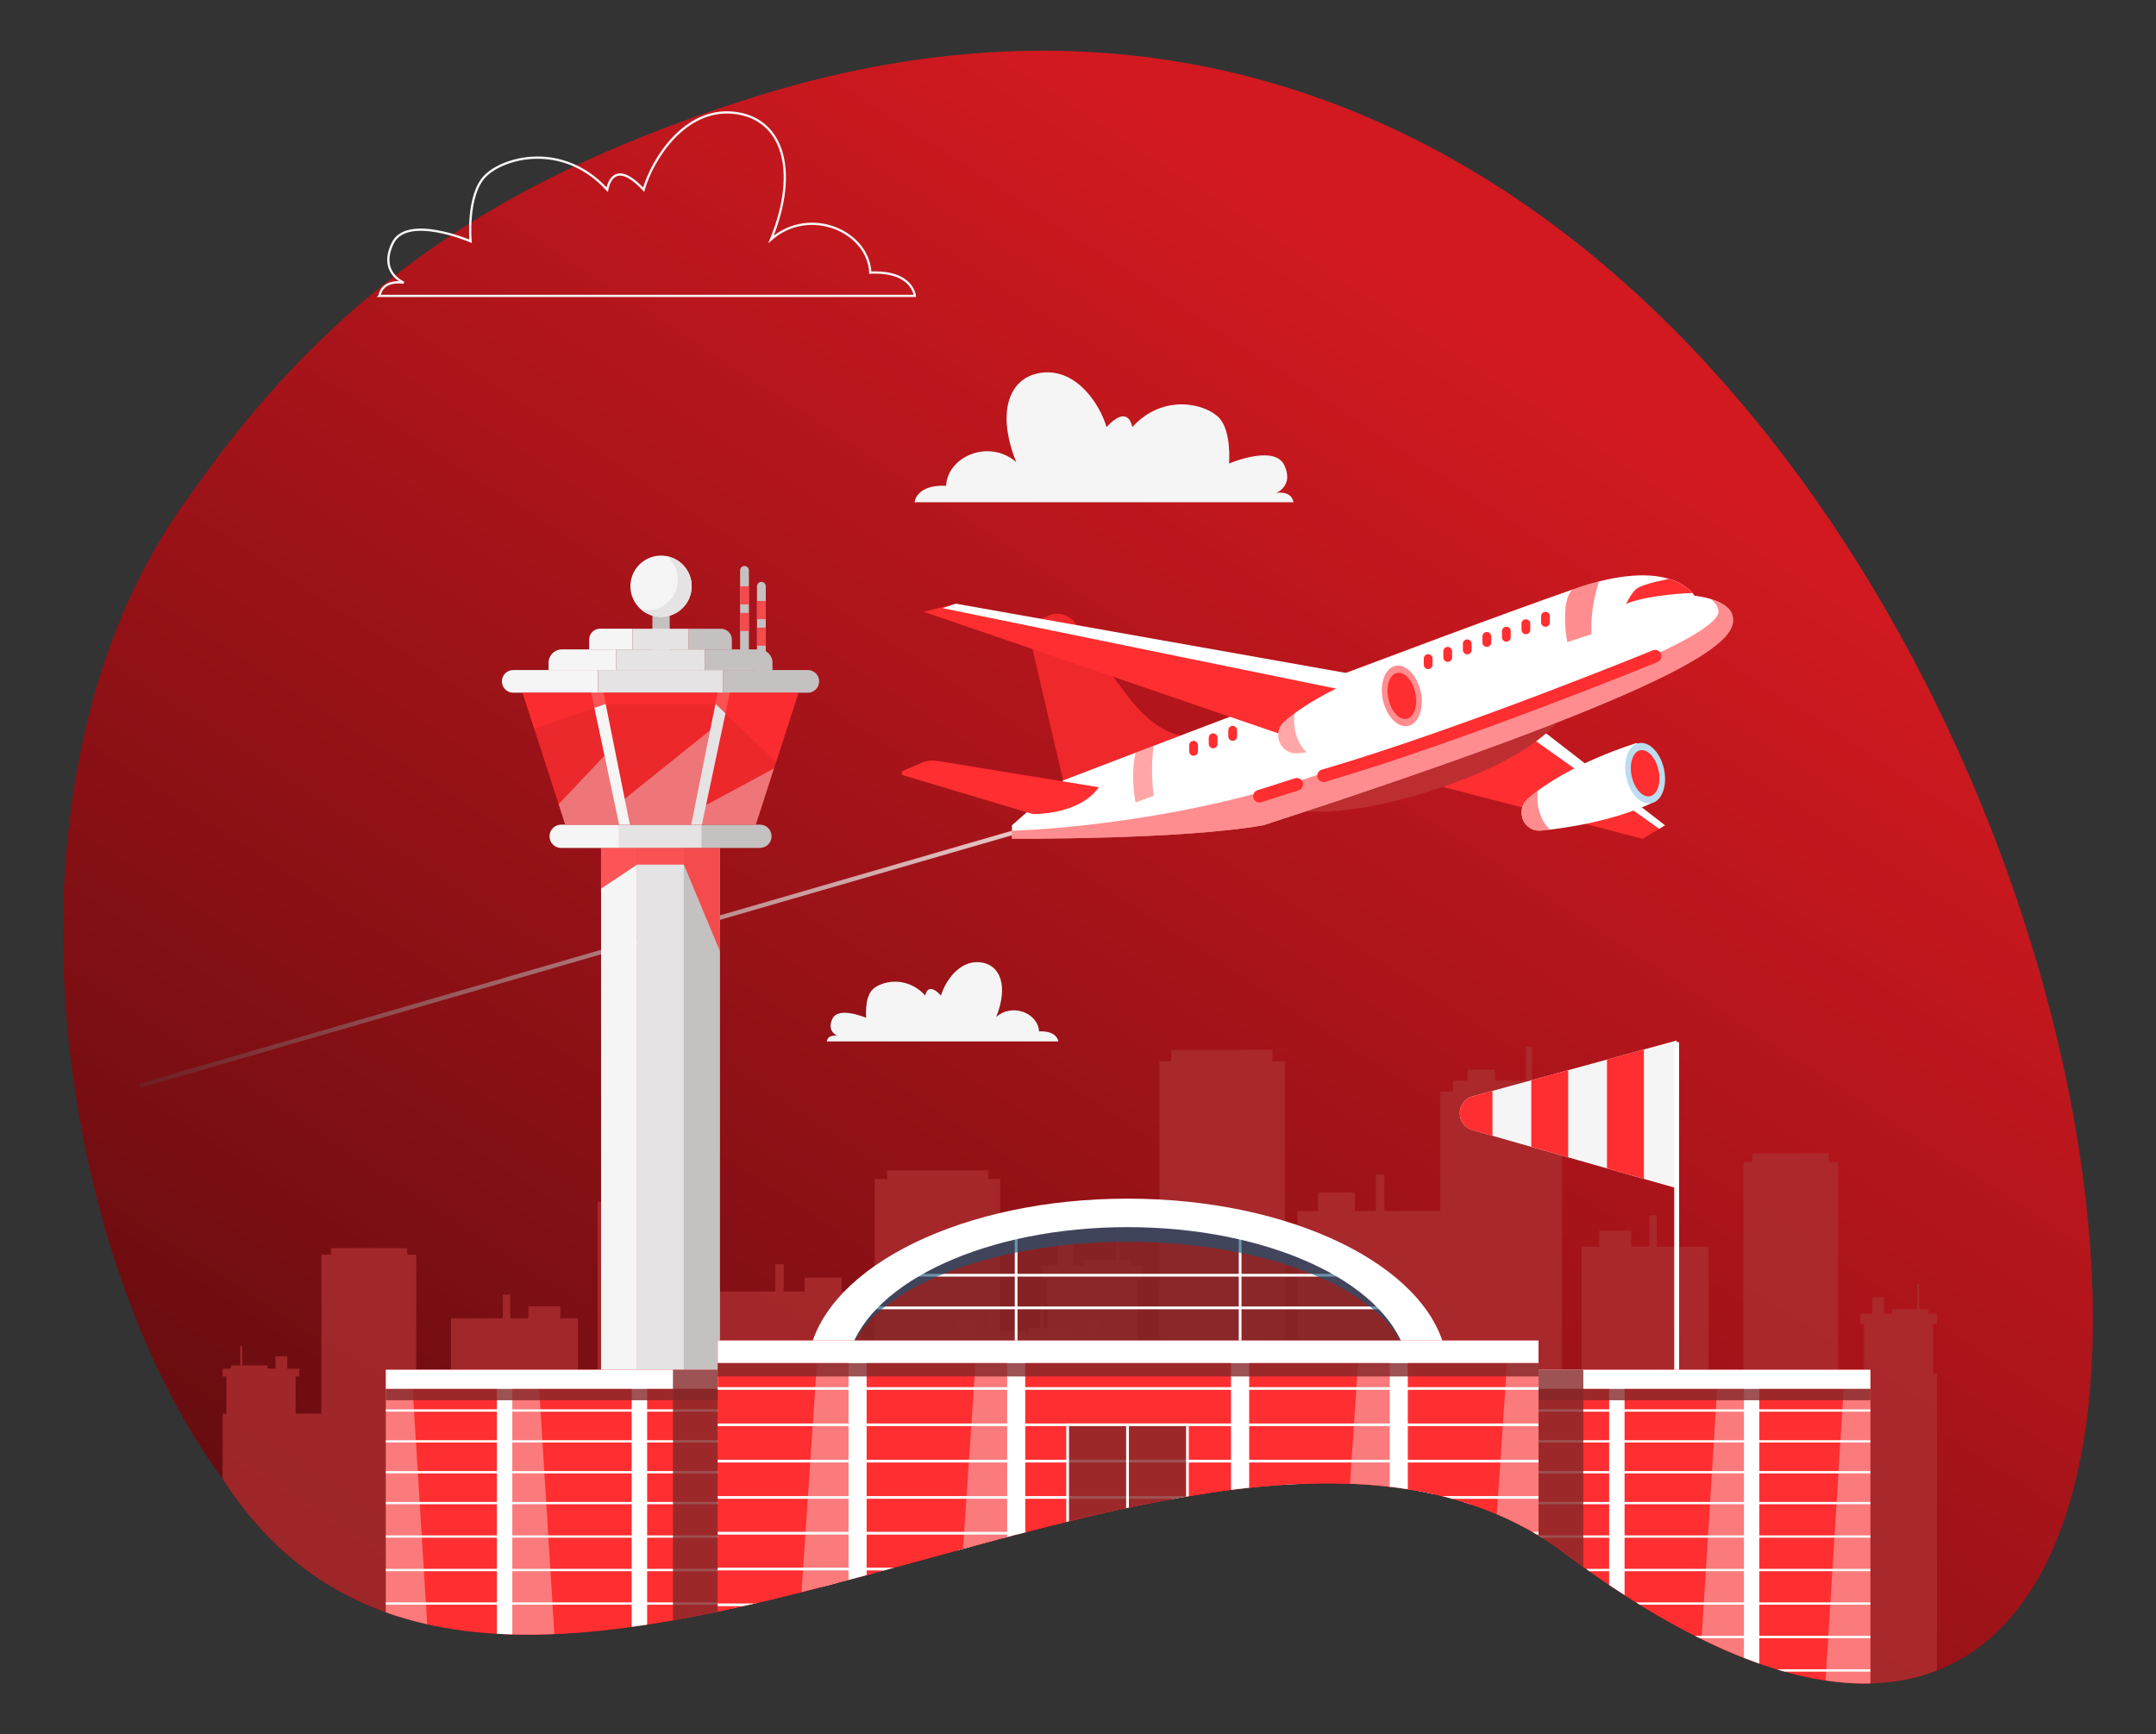 <svg xmlns="http://www.w3.org/2000/svg" xmlns:xlink="http://www.w3.org/1999/xlink" viewBox="0 0 472.15 379.85"><rect x="0" y="0" width="472.15" height="379.85" fill="#333333" stroke="none"/><defs><style>.cls-1{mix-blend-mode:overlay;opacity:.38;}.cls-1,.cls-2{fill:#f5f5f5;}.cls-3{fill:#fff;}.cls-4{fill:#17577a;opacity:.63;}.cls-4,.cls-5{mix-blend-mode:multiply;}.cls-6{fill:#bc2e30;}.cls-7{fill:#bcdcf0;}.cls-8{isolation:isolate;}.cls-9,.cls-5{fill:rgba(255,46,48,.8);}.cls-10{stroke:#f5f5f5;stroke-width:.5px;}.cls-10,.cls-11,.cls-12,.cls-13,.cls-14,.cls-15,.cls-16{fill:none;}.cls-10,.cls-11,.cls-12,.cls-13,.cls-14,.cls-16{stroke-miterlimit:10;}.cls-11{stroke-width:.51px;}.cls-11,.cls-13,.cls-14{stroke:#fff;}.cls-17{fill:#c6c1c1;}.cls-18{fill:rgba(132,39,41,.8);}.cls-12{stroke:url(#linear-gradient-2);stroke-opacity:.8;stroke-width:.95px;}.cls-13{stroke-width:1.07px;}.cls-14{stroke-width:.6px;}.cls-19{opacity:.54;}.cls-19,.cls-20,.cls-21{fill:#ff2e30;}.cls-22{fill:#e5e3e3;}.cls-23{clip-path:url(#clippath);}.cls-16{stroke:#ff2e30;stroke-linecap:round;stroke-width:2.76px;}.cls-24{fill:rgba(171,46,48,.8);}.cls-20{opacity:.42;}.cls-25{fill:url(#linear-gradient);}</style><linearGradient id="linear-gradient" x1="339.1" y1="331.63" x2="-50.74" y2="930.25" gradientTransform="translate(0 -250.71)" gradientUnits="userSpaceOnUse"><stop offset="0" stop-color="#d21920"></stop><stop offset="1" stop-color="#000"></stop></linearGradient><clipPath id="clippath"><path class="cls-15" d="m48.75,323.89C11.91,274.11-3.74,169.31,41.76,108.27,74.97,60.49,113.96,37.64,163.66,21.71c296.4-94.84,394.21,482.17,177.21,317.17-79.48-55.49-232.05,78.4-292.13-14.99Z"></path></clipPath><linearGradient id="linear-gradient-2" x1="-12176.45" y1="-5517.12" x2="-11973.79" y2="-5517.12" gradientTransform="translate(-11943.25 -5308.66) rotate(-180)" gradientUnits="userSpaceOnUse"><stop offset="0" stop-color="#fff"></stop><stop offset="1" stop-color="#6a2225"></stop></linearGradient></defs><g class="cls-8"><g id="Floor"><path class="cls-25" d="m48.75,323.89C11.91,274.11-3.74,169.31,41.76,108.27,74.97,60.49,113.96,37.64,163.66,21.71c296.4-94.84,394.21,482.17,177.21,317.17-79.48-55.49-232.05,78.4-292.13-14.99Z"></path><path class="cls-10" d="m83.1,64.81h117.24s-.44-5.54-9.75-5.1c-.44-9.09-13.3-14.63-21.72-7.31,6.21-15.29,2.44-26.59-8.2-27.7-10.64-1.11-17.73,9.97-19.72,16.84-6.43-6.87-7.76-1.11-7.98,0-9.75-10.64-22.83-7.09-26.82-2.88-3.99,4.21-3.1,14.18-3.1,14.18,0,0-13.96-5.98-17.06.44-3.1,6.43,2.44,8.64,2.44,8.64,0,0-4.65-.89-5.32,2.88Z"></path><path class="cls-2" d="m283.27,110.01h-82.98s.31-3.92,6.9-3.61c.31-6.43,9.41-10.35,15.37-5.18-4.39-10.82-1.73-18.82,5.8-19.61,7.53-.78,12.55,7.06,13.96,11.92,4.55-4.86,5.49-.78,5.65,0,6.9-7.53,16.16-5.02,18.98-2.04,2.82,2.98,2.2,10.04,2.2,10.04,0,0,9.88-4.24,12.08.31,2.2,4.55-1.73,6.12-1.73,6.12,0,0,3.29-.63,3.76,2.04Z"></path><g class="cls-23"><g><path class="cls-2" d="m181.05,228.11h50.71s-.19-2.4-4.22-2.2c-.19-3.93-5.75-6.33-9.39-3.16,2.68-6.61,1.05-11.5-3.55-11.98-4.6-.48-7.67,4.31-8.53,7.28-2.78-2.97-3.35-.48-3.45,0-4.22-4.6-9.87-3.07-11.6-1.25-1.73,1.82-1.34,6.13-1.34,6.13,0,0-6.04-2.59-7.38.19-1.34,2.78,1.05,3.74,1.05,3.74,0,0-2.01-.38-2.3,1.25Z"></path><polygon class="cls-24" points="422.33 287.73 422.33 286.77 420.31 286.77 420.31 281.21 419.88 281.21 419.88 286.77 414.33 286.77 414.33 287.73 412.6 287.73 412.6 284.12 410.02 284.12 410.02 287.73 407.38 287.73 407.38 288.57 407.38 289.26 407.38 289.99 408.2 289.99 408.2 291.34 408.2 293.21 408.2 294.11 408.2 296.22 408.2 297.12 408.2 299.23 408.2 300.13 408.2 300.85 402.55 300.85 402.55 300.59 402.55 299.49 402.55 298.25 402.55 297.15 402.55 295.91 402.55 294.81 402.55 293.57 402.55 292.47 402.55 291.23 402.55 290.13 402.55 288.89 402.55 287.79 402.55 286.55 402.55 285.45 402.55 284.21 402.55 283.11 402.55 281.87 402.55 280.77 402.55 279.53 402.55 278.43 402.55 277.19 402.55 276.09 402.55 274.85 402.55 273.75 402.55 272.51 402.55 271.41 402.55 270.17 402.55 269.07 402.55 267.83 402.55 266.73 402.55 265.49 402.55 264.39 402.55 263.15 402.55 262.05 402.55 260.81 402.55 259.71 402.55 258.47 402.55 257.37 402.55 256.13 402.55 254.53 400.49 254.53 400.49 252.63 383.75 252.63 383.75 254.53 381.78 254.53 381.78 256.13 381.78 257.37 381.78 258.47 381.78 259.71 381.78 260.81 381.78 262.05 381.78 263.15 381.78 264.39 381.78 265.49 381.78 266.73 381.78 267.83 381.78 269.07 381.78 270.17 381.78 271.41 381.78 272.51 381.78 273.75 381.78 274.85 381.78 276.09 381.78 277.19 381.78 278.43 381.78 279.53 381.78 280.77 381.78 281.87 381.78 283.11 381.78 284.21 381.78 285.45 381.78 286.55 381.78 287.79 381.78 288.89 381.78 290.13 381.78 291.23 381.78 292.47 381.78 293.57 381.78 294.81 381.78 295.91 381.78 297.15 381.78 298.25 381.78 299.49 381.78 300.59 381.78 300.85 374.15 300.85 374.15 277.75 374.15 274.88 374.15 273.43 374.15 273.05 362.8 273.05 362.8 266.17 361.19 266.17 361.19 273.05 357.22 273.05 357.22 269.56 350.22 269.56 350.22 273.05 346.34 273.05 346.34 273.43 346.34 274.88 346.34 277.75 346.34 300.85 342.06 300.85 342.06 300.44 342.06 298.11 342.06 295.74 342.06 293.41 342.06 291.04 342.06 288.71 342.06 286.34 342.06 284.01 342.06 281.63 342.06 279.31 342.06 276.93 342.06 274.6 342.06 272.23 342.06 269.9 342.06 267.53 342.06 265.2 342.06 262.83 342.06 260.5 342.06 258.13 342.06 255.8 342.06 253.43 342.06 251.1 342.06 248.73 342.06 246.4 342.06 244.03 342.06 241.7 342.06 239.13 339.42 239.13 339.42 236.67 335.52 236.67 335.52 229.25 334.14 229.25 334.14 236.67 327.4 236.67 327.4 234.28 321.39 234.28 321.39 236.67 318.21 236.67 318.21 239.13 315.42 239.13 315.42 241.7 315.42 244.03 315.42 246.4 315.42 248.73 315.42 251.1 315.42 253.43 315.42 255.8 315.42 258.13 315.42 260.5 315.42 262.83 315.42 265.2 315.42 265.25 303.16 265.25 303.16 257.3 301.3 257.3 301.3 265.25 296.71 265.25 296.71 261.21 288.61 261.21 288.61 265.25 284.13 265.25 284.13 265.69 284.13 267.36 284.13 270.68 284.13 300.85 281.38 300.85 281.38 299.56 281.38 298.1 281.38 296.47 281.38 295.01 281.38 293.37 281.38 291.91 281.38 290.28 281.38 288.82 281.38 287.19 281.38 285.73 281.38 284.09 281.38 282.63 281.38 281 281.38 279.54 281.38 277.9 281.38 276.44 281.38 274.81 281.38 273.35 281.38 271.71 281.38 270.25 281.38 268.62 281.38 267.16 281.38 265.53 281.38 264.07 281.38 262.43 281.38 260.97 281.38 259.34 281.38 257.88 281.38 256.24 281.38 254.78 281.38 253.15 281.38 251.69 281.38 250.06 281.38 248.6 281.38 246.96 281.38 245.5 281.38 243.87 281.38 242.41 281.38 240.77 281.38 239.31 281.38 237.68 281.38 236.22 281.38 234.58 281.38 232.46 278.65 232.46 278.65 229.95 256.52 229.95 256.52 232.46 253.91 232.46 253.91 234.58 253.91 236.22 253.91 237.68 253.91 239.31 253.91 240.77 253.91 242.41 253.91 243.87 253.91 245.5 253.91 246.96 253.91 248.6 253.91 250.06 253.91 251.69 253.91 253.15 253.91 254.78 253.91 256.24 253.91 257.88 253.91 259.34 253.91 260.97 253.91 262.43 253.91 264.07 253.91 265.53 253.91 267.16 253.91 268.62 253.91 270.25 253.91 271.71 253.91 273.35 253.91 274.81 253.91 276.44 253.91 277.9 253.91 279.54 253.91 281 253.91 282.63 253.91 284.09 253.91 285.73 253.91 287.19 253.91 288.82 253.91 290.28 253.91 291.91 253.91 293.37 253.91 295.01 253.91 296.47 253.91 298.1 253.91 299.56 253.91 300.85 249.04 300.85 249.04 299.95 249.04 297.2 249.04 296.04 249.04 293.29 249.04 292.13 249.04 289.38 249.04 288.22 249.04 285.47 249.04 284.31 249.04 281.88 249.04 280.12 250.1 280.12 250.1 279.18 250.1 278.28 250.1 277.19 247.7 277.19 247.7 275.94 245.08 275.94 245.08 268.72 244.51 268.72 244.51 275.94 237.3 275.94 237.3 277.19 235.05 277.19 235.05 272.5 231.71 272.5 231.71 277.19 228.28 277.19 228.28 278.28 228.28 279.18 228.28 280.12 229.34 280.12 229.34 281.88 229.34 284.31 229.34 285.47 229.34 288.22 229.34 289.38 229.34 292.13 229.34 293.29 229.34 296.04 229.34 297.2 229.34 299.95 229.34 300.85 224.52 300.85 224.52 294.5 224.52 292.7 224.52 291.78 224.52 291.54 217.37 291.54 217.37 287.21 216.36 287.21 216.36 291.54 213.86 291.54 213.86 289.35 209.45 289.35 209.45 291.54 207.01 291.54 207.01 291.78 207.01 292.7 207.01 294.5 207.01 300.85 207.01 322.98 207.01 373.2 424.18 373.2 424.18 300.85 423.36 300.85 423.36 300.13 423.36 299.23 423.36 297.12 423.36 296.22 423.36 294.11 423.36 293.21 423.36 291.34 423.36 289.99 424.18 289.99 424.18 289.26 424.18 288.57 424.18 287.73 422.33 287.73"></polygon><polygon class="cls-24" points="50.6 299.78 50.6 299.06 52.62 299.06 52.62 294.88 53.05 294.88 53.05 299.06 58.6 299.06 58.6 299.78 60.33 299.78 60.33 297.06 62.91 297.06 62.91 299.78 65.55 299.78 65.55 300.41 65.55 300.93 65.55 301.47 64.73 301.47 64.73 302.5 64.73 303.9 64.73 304.57 64.73 306.16 64.73 306.84 64.73 308.43 64.73 309.1 64.73 309.64 70.38 309.64 70.38 309.45 70.38 308.62 70.38 307.69 70.38 306.86 70.38 305.93 70.38 305.1 70.38 304.17 70.38 303.34 70.38 302.41 70.38 301.58 70.38 300.65 70.38 299.82 70.38 298.89 70.38 298.06 70.38 297.13 70.38 296.3 70.38 295.37 70.38 294.54 70.38 293.61 70.38 292.78 70.38 291.85 70.38 291.02 70.38 290.09 70.38 289.26 70.38 288.33 70.38 287.5 70.38 286.58 70.38 285.75 70.38 284.82 70.38 283.99 70.38 283.06 70.38 282.23 70.38 281.3 70.38 280.47 70.38 279.54 70.38 278.71 70.38 277.78 70.38 276.95 70.38 276.02 70.38 274.81 72.44 274.81 72.44 273.38 89.18 273.38 89.18 274.81 91.15 274.81 91.15 276.02 91.15 276.95 91.15 277.78 91.15 278.71 91.15 279.54 91.15 280.47 91.15 281.3 91.15 282.23 91.15 283.06 91.15 283.99 91.15 284.82 91.15 285.75 91.15 286.58 91.15 287.5 91.15 288.33 91.15 289.26 91.15 290.09 91.15 291.02 91.15 291.85 91.15 292.78 91.15 293.61 91.15 294.54 91.15 295.37 91.15 296.3 91.15 297.13 91.15 298.06 91.15 298.89 91.15 299.82 91.15 300.65 91.15 301.58 91.15 302.41 91.15 303.34 91.15 304.17 91.15 305.1 91.15 305.93 91.15 306.86 91.15 307.69 91.15 308.62 91.15 309.45 91.15 309.64 98.77 309.64 98.77 292.27 98.77 290.11 98.77 289.03 98.77 288.74 110.13 288.74 110.13 283.57 111.74 283.57 111.74 288.74 115.71 288.74 115.71 286.11 122.71 286.11 122.71 288.74 126.59 288.74 126.59 289.03 126.59 290.11 126.59 292.27 126.59 309.64 130.87 309.64 130.87 309.33 130.87 307.58 130.87 305.8 130.87 304.05 130.87 302.26 130.87 300.51 130.87 298.73 130.87 296.98 130.87 295.19 130.87 293.44 130.87 291.66 130.87 289.91 130.87 288.12 130.87 286.37 130.87 284.59 130.87 282.84 130.87 281.05 130.87 279.3 130.87 277.52 130.87 275.77 130.87 273.98 130.87 272.23 130.87 270.45 130.87 268.7 130.87 266.91 130.87 265.16 130.87 263.23 133.51 263.23 133.51 261.38 137.41 261.38 137.41 255.8 138.79 255.8 138.79 261.38 145.53 261.38 145.53 259.58 151.54 259.58 151.54 261.38 154.72 261.38 154.72 263.23 157.51 263.23 157.51 265.16 157.51 266.91 157.51 268.7 157.51 270.45 157.51 272.23 157.51 273.98 157.51 275.77 157.51 277.52 157.51 279.3 157.51 281.05 157.51 282.84 157.51 282.87 169.77 282.87 169.77 276.89 171.63 276.89 171.63 282.87 176.22 282.87 176.22 279.84 184.32 279.84 184.32 282.87 188.8 282.87 188.8 283.2 188.8 284.46 188.8 286.96 188.8 309.64 191.55 309.64 191.55 308.68 191.55 307.58 191.55 306.35 191.55 305.25 191.55 304.02 191.55 302.92 191.55 301.7 191.55 300.6 191.55 299.37 191.55 298.27 191.55 297.04 191.55 295.94 191.55 294.71 191.55 293.62 191.55 292.39 191.55 291.29 191.55 290.06 191.55 288.96 191.55 287.73 191.55 286.64 191.55 285.41 191.55 284.31 191.55 283.08 191.55 281.98 191.55 280.75 191.55 279.66 191.55 278.43 191.55 277.33 191.55 276.1 191.55 275 191.55 273.77 191.55 272.68 191.55 271.45 191.55 270.35 191.55 269.12 191.55 268.02 191.55 266.79 191.55 265.7 191.55 264.47 191.55 263.37 191.55 262.14 191.55 261.04 191.55 259.81 191.55 258.22 194.28 258.22 194.28 256.33 216.41 256.33 216.41 258.22 219.02 258.22 219.02 259.81 219.02 261.04 219.02 262.14 219.02 263.37 219.02 264.47 219.02 265.7 219.02 266.79 219.02 268.02 219.02 269.12 219.02 270.35 219.02 271.45 219.02 272.68 219.02 273.77 219.02 275 219.02 276.1 219.02 277.33 219.02 278.43 219.02 279.66 219.02 280.75 219.02 281.98 219.02 283.08 219.02 284.31 219.02 285.41 219.02 286.64 219.02 287.73 219.02 288.96 219.02 290.06 219.02 291.29 219.02 292.39 219.02 293.62 219.02 294.71 219.02 295.94 219.02 297.04 219.02 298.27 219.02 299.37 219.02 300.6 219.02 301.7 219.02 302.92 219.02 304.02 219.02 305.25 219.02 306.35 219.02 307.58 219.02 308.68 219.02 309.64 223.89 309.64 223.89 308.97 223.89 306.9 223.89 306.03 223.89 303.96 223.89 303.08 223.89 301.02 223.89 300.14 223.89 298.08 223.89 297.2 223.89 295.38 223.89 294.05 222.83 294.05 222.83 293.35 222.83 292.67 222.83 291.85 225.23 291.85 225.23 290.91 227.85 290.91 227.85 285.48 228.42 285.48 228.42 290.91 235.63 290.91 235.63 291.85 237.88 291.85 237.88 288.32 241.22 288.32 241.22 291.85 244.65 291.85 244.65 292.67 244.65 293.35 244.65 294.05 243.59 294.05 243.59 295.38 243.59 297.2 243.59 298.08 243.59 300.14 243.59 301.02 243.59 303.08 243.59 303.96 243.59 306.03 243.59 306.9 243.59 308.97 243.59 309.64 248.41 309.64 248.41 304.87 248.41 303.51 248.41 302.83 248.41 302.65 255.56 302.65 255.56 299.39 256.57 299.39 256.57 302.65 259.07 302.65 259.07 300.99 263.48 300.99 263.48 302.65 265.92 302.65 265.92 302.83 265.92 303.51 265.92 304.87 265.92 309.64 265.92 326.28 265.92 373.2 48.75 373.2 48.75 309.64 49.57 309.64 49.57 309.1 49.57 308.43 49.57 306.84 49.57 306.16 49.57 304.57 49.57 303.9 49.57 302.5 49.57 301.47 48.75 301.47 48.75 300.93 48.75 300.41 48.75 299.78 50.6 299.78"></polygon><g><line class="cls-12" x1="30.68" y1="237.78" x2="233.07" y2="179.13"></line><g><g><path class="cls-21" d="m338.59,160.63l24.77,20.91-3.66,2.18-43.73-11.38s15.29-10.01,22.61-11.71Z"></path><polygon class="cls-3" points="335.42 161.66 363.36 181.54 364.64 180.77 338.59 160.63 335.42 161.66"></polygon><path class="cls-6" d="m340.88,158.29s-5.14,7.3-24.9,14.05c-19.76,6.75-29.84,5.33-29.84,5.33l29.19-13,25.55-6.37Z"></path><path class="cls-9" d="m258.63,161.07s-5.33-.25-11.73-8.65c-4.2-5.52-8.79-12.08-11.45-15.93-1.31-1.9-3.79-2.58-5.88-1.62l-4.65,2.13,7.9,33.94,25.81-9.86Z"></path><path class="cls-3" d="m221.6,180.77l11.22-9.84s84.26-32.35,111.39-41.74c21.91-7.83,26.87,1.3,26.87,1.3,0,0,7.5.65,8.35,4.43,1.07,4.78-3.91,13.68-102.78,45.84-18.26,3.21-55.04,2.94-55.04,2.94v-2.94Z"></path><path class="cls-21" d="m370.64,129.89h0s-8.88.19-14.55,2.34c1.86-3.33,2.15-3.42,4.4-4.21,1.07-.37,3.12-.84,4.97-1.23,2.95.88,4.5,2.29,5.18,3.1Z"></path><path class="cls-19" d="m350.15,127.37s-1.99,5.75-1.6,11.51l-5.28,1.76c-.56-1.79-1.27-10.22,1.3-11.57,2-.7,3.85-1.26,5.58-1.7Z"></path><path class="cls-20" d="m252.68,163.34s-.88,4.89,0,10.95l-4.01,1.47s-1.17-5.44,0-10.89l4.01-1.53Z"></path><polygon class="cls-21" points="295.89 149.99 209.34 132.23 202.3 134 279.94 160.63 295.89 149.99"></polygon><polygon class="cls-3" points="294.15 151.15 206.41 133.2 209.34 132.23 298.73 148.1 294.15 151.15"></polygon><path class="cls-19" d="m221.6,183.72v-1.77s30.69-.65,62.69-10.87c32-10.22,88.67-28.47,91.98-36.65.32-1.22-.6-2.38-1.56-3.2,2.05.62,4.27,1.74,4.71,3.7,1.07,4.78-3.91,13.68-102.78,45.84-18.26,3.21-55.04,2.94-55.04,2.94Z"></path><path class="cls-21" d="m240.65,172.43l-35.39-5.77c-1.16-.19-2.36-.04-3.44.42l-4.07,1.75c-.45.19-.41.84.06.98l28.36,8.49s10.07.31,14.48-5.87Z"></path><path class="cls-21" d="m337.49,136.32c0,.53.43.96.96.96h0c.53,0,.96-.43.96-.96v-1.35c0-.53-.43-.96-.96-.96h0c-.53,0-.96.43-.96.96v1.35Z"></path><path class="cls-21" d="m333.2,137.95c0,.53.43.96.96.96h0c.53,0,.96-.43.96-.96v-1.35c0-.53-.43-.96-.96-.96h0c-.53,0-.96.43-.96.96v1.35Z"></path><path class="cls-21" d="m328.92,139.59c0,.53.43.96.96.96h0c.53,0,.96-.43.96-.96v-1.35c0-.53-.43-.96-.96-.96h0c-.53,0-.96.43-.96.96v1.35Z"></path><path class="cls-21" d="m324.64,140.73c0,.53.43.96.96.96h0c.53,0,.96-.43.96-.96v-1.35c0-.53-.43-.96-.96-.96h0c-.53,0-.96.43-.96.96v1.35Z"></path><path class="cls-21" d="m320.36,142.36c0,.53.43.96.96.96h0c.53,0,.96-.43.96-.96v-1.35c0-.53-.43-.96-.96-.96h0c-.53,0-.96.43-.96.96v1.35Z"></path><path class="cls-21" d="m316.08,144c0,.53.43.96.96.96h0c.53,0,.96-.43.96-.96v-1.35c0-.53-.43-.96-.96-.96h0c-.53,0-.96.43-.96.96v1.35Z"></path><path class="cls-21" d="m311.8,145.6c0,.53.43.96.96.96h0c.53,0,.96-.43.96-.96v-1.35c0-.53-.43-.96-.96-.96h0c-.53,0-.96.43-.96.96v1.35Z"></path><path class="cls-21" d="m268.99,161.3c0,.53.43.96.96.96h0c.53,0,.96-.43.96-.96v-1.35c0-.53-.43-.96-.96-.96h0c-.53,0-.96.43-.96.96v1.35Z"></path><path class="cls-21" d="m264.71,162.94c0,.53.43.96.96.96h0c.53,0,.96-.43.96-.96v-1.35c0-.53-.43-.96-.96-.96h0c-.53,0-.96.43-.96.96v1.35Z"></path><path class="cls-21" d="m260.43,164.58c0,.53.43.96.96.96h0c.53,0,.96-.43.96-.96v-1.35c0-.53-.43-.96-.96-.96h0c-.53,0-.96.43-.96.96v1.35Z"></path><path class="cls-3" d="m305.21,145.79s-15.03,4.47-23.97,12.27c-1.14.99-1.57,2.57-1.18,4.03,0,.03.02.06.02.09.51,1.81,2.24,3.01,4.12,2.82,4.72-.46,15.31-1.91,24.18-6-2.86-11.46-3.17-13.21-3.17-13.21Z"></path><path class="cls-20" d="m283.5,156.24s-.88,5.11,2.63,8.54c-.71.09-1.36.16-1.92.21-1.88.18-3.61-1.01-4.12-2.82,0-.03-.02-.06-.02-.09-.4-1.46.04-3.04,1.18-4.03.72-.63,1.48-1.23,2.26-1.81Z"></path><ellipse class="cls-19" cx="306.99" cy="152.42" rx="4.23" ry="6.72" transform="translate(-24.91 66.87) rotate(-11.95)"></ellipse><path class="cls-21" d="m304.05,153.04c.59,2.78,2.38,4.75,4.01,4.41,1.63-.34,2.47-2.88,1.88-5.65-.59-2.78-2.38-4.75-4.01-4.41-1.63.34-2.47,2.88-1.88,5.65Z"></path><g><path class="cls-3" d="m358.49,162.72s-15.03,4.47-23.97,12.27c-1.14.99-1.57,2.57-1.18,4.03,0,.03.02.06.02.09.51,1.81,2.24,3.01,4.12,2.82,4.72-.46,15.31-1.91,24.18-6-2.86-11.46-3.17-13.21-3.17-13.21Z"></path><path class="cls-19" d="m336.78,173.18s-.88,5.11,2.63,8.54c-.71.09-1.36.16-1.92.21-1.88.18-3.61-1.01-4.12-2.82,0-.03-.02-.06-.02-.09-.4-1.46.04-3.04,1.18-4.03.72-.63,1.48-1.23,2.26-1.81Z"></path><path class="cls-7" d="m356.13,170.23c.77,3.63,3.25,6.18,5.53,5.7,2.29-.48,3.52-3.82,2.75-7.45-.77-3.63-3.25-6.18-5.53-5.7-2.29.48-3.52,3.82-2.75,7.45Z"></path><path class="cls-21" d="m357.33,169.98c.59,2.78,2.38,4.75,4.01,4.41,1.63-.34,2.47-2.88,1.88-5.65s-2.38-4.75-4.01-4.41-2.47,2.88-1.88,5.65Z"></path></g></g><path class="cls-16" d="m362.47,143.72s-41.84,17.17-72.62,26.19"></path><line class="cls-16" x1="283.98" y1="171.79" x2="275.82" y2="174.39"></line></g></g><g><g><g><path class="cls-2" d="m367.18,227.9v32.36l-44.71-12.73c-3.74-1.07-3.72-6.38.04-7.41l44.67-12.22Z"></path><polygon class="cls-21" points="351.92 255.91 360 258.21 360 229.86 351.92 232.07 351.92 255.91"></polygon><polygon class="cls-21" points="335.34 251.19 343.42 253.49 343.42 234.4 335.34 236.61 335.34 251.19"></polygon><path class="cls-21" d="m326.84,238.93l-4.33,1.19c-3.75,1.03-3.78,6.34-.04,7.41l4.37,1.25v-9.84Z"></path></g><line class="cls-13" x1="367.18" y1="228.26" x2="367.18" y2="303.68"></line></g><g><path class="cls-17" d="m163.04,123.97h0c-.53,0-.96.43-.96.96v18.61c0,.53.43.96.96.96h0c.53,0,.96-.43.96-.96v-18.61c0-.53-.43-.96-.96-.96Z"></path><path class="cls-17" d="m166.74,127.45h0c-.53,0-.96.43-.96.96v18.61c0,.53.43.96.96.96h0c.53,0,.96-.43.96-.96v-18.61c0-.53-.43-.96-.96-.96Z"></path><g><rect class="cls-17" x="142.87" y="130.71" width="3.79" height="13.14"></rect><circle class="cls-2" cx="144.77" cy="128.41" r="6.71" transform="translate(-15.71 236.55) rotate(-75.55)"></circle><path class="cls-22" d="m146.06,121.83c1.46,1.23,2.38,3.07,2.38,5.13,0,3.71-3.01,6.71-6.71,6.71-.44,0-.87-.05-1.29-.13,1.17.99,2.68,1.59,4.33,1.59,3.71,0,6.71-3.01,6.71-6.71,0-3.27-2.33-5.98-5.42-6.59Z"></path><g><rect class="cls-22" x="139.54" y="185.73" width="10.22" height="130.82"></rect><rect class="cls-17" x="149.76" y="185.73" width="7.91" height="130.82"></rect><rect class="cls-2" x="131.64" y="185.73" width="7.91" height="130.82" transform="translate(271.18 502.28) rotate(180)"></rect><rect class="cls-22" x="135.59" y="180.62" width="18.12" height="5.11"></rect><path class="cls-2" d="m135.59,185.73h-12.7c-1.41,0-2.55-1.14-2.55-2.55h0c0-1.41,1.14-2.55,2.55-2.55h12.7v5.11Z"></path><path class="cls-17" d="m166.42,185.73h-12.7v-5.11h12.7c1.41,0,2.55,1.14,2.55,2.55h0c0,1.41-1.14,2.55-2.55,2.55Z"></path><polygon class="cls-9" points="144.65 151.72 114.44 151.72 123.78 180.62 144.65 180.62 165.52 180.62 174.86 151.72 144.65 151.72"></polygon><path class="cls-2" d="m130.93,146.76h-18.54c-1.37,0-2.48,1.11-2.48,2.48h0c0,1.37,1.11,2.48,2.48,2.48h18.54v-4.96Z"></path><path class="cls-17" d="m158.37,146.76h18.54c1.37,0,2.48,1.11,2.48,2.48h0c0,1.37-1.11,2.48-2.48,2.48h-18.54v-4.96Z"></path><rect class="cls-22" x="130.93" y="146.76" width="27.44" height="4.96" transform="translate(289.3 298.48) rotate(180)"></rect><path class="cls-2" d="m123.05,142.24h11.92v4.52h-14.84v-1.6c0-1.61,1.31-2.92,2.92-2.92Z"></path><path class="cls-17" d="m154.34,142.24h14.84v4.52h-11.92c-1.61,0-2.92-1.31-2.92-2.92v-1.6h0Z" transform="translate(323.51 289) rotate(180)"></path><rect class="cls-22" x="134.97" y="142.24" width="19.37" height="4.52" transform="translate(289.3 289) rotate(180)"></rect><path class="cls-2" d="m131.41,137.71h7.07v4.52h-9.45v-2.15c0-1.31,1.06-2.38,2.38-2.38Z"></path><path class="cls-17" d="m150.82,137.71h9.45v4.52h-7.07c-1.31,0-2.38-1.06-2.38-2.38v-2.15h0Z" transform="translate(311.09 279.95) rotate(180)"></path><rect class="cls-22" x="138.48" y="137.71" width="12.34" height="4.52" transform="translate(289.3 279.95) rotate(180)"></rect><polygon class="cls-9" points="131.64 194.63 139.54 189.38 149.76 189.38 157.67 208.35 157.67 185.73 131.64 185.73 131.64 194.63"></polygon><polygon class="cls-1" points="137.95 180.62 132.98 164.86 122.34 176.15 123.78 180.62 137.95 180.62"></polygon><polygon class="cls-1" points="152.19 180.62 165.52 180.62 169.5 168.31 153.71 176.83 152.19 180.62"></polygon><polygon class="cls-1" points="156.33 159.3 135.59 175.95 136.77 180.62 152.19 180.62 156.33 159.3"></polygon><polygon class="cls-2" points="129.46 151.72 135.59 180.62 137.94 180.62 132.14 151.72 129.46 151.72"></polygon><polygon class="cls-22" points="159.84 151.72 153.71 180.62 151.37 180.62 157.17 151.72 159.84 151.72"></polygon><polygon class="cls-5" points="116.98 159.59 132.63 154.2 156.73 154.2 169.97 166.88 174.86 151.72 114.44 151.72 116.98 159.59"></polygon></g></g><rect class="cls-9" x="162.09" y="128.41" width="1.91" height="3.97"></rect><rect class="cls-9" x="162.09" y="134.24" width="1.91" height="3.97"></rect><rect class="cls-9" x="165.79" y="131.64" width="1.91" height="3.97"></rect><rect class="cls-9" x="165.79" y="137.46" width="1.91" height="3.97"></rect></g><g><g><g><rect class="cls-21" x="84.49" y="300.01" width="152.74" height="73.08" transform="translate(321.73 673.1) rotate(180)"></rect><line class="cls-11" x1="237.24" y1="308.94" x2="84.49" y2="308.94"></line><line class="cls-11" x1="237.24" y1="315.7" x2="84.49" y2="315.7"></line><line class="cls-11" x1="237.24" y1="322.46" x2="84.49" y2="322.46"></line><line class="cls-11" x1="237.24" y1="329.22" x2="84.49" y2="329.22"></line><line class="cls-11" x1="237.24" y1="336.55" x2="84.49" y2="336.55"></line><line class="cls-11" x1="237.24" y1="343.88" x2="84.49" y2="343.88"></line><line class="cls-11" x1="237.24" y1="351.22" x2="84.49" y2="351.22"></line><line class="cls-11" x1="237.24" y1="358.55" x2="84.49" y2="358.55"></line><line class="cls-11" x1="237.24" y1="372.86" x2="84.49" y2="372.86"></line><line class="cls-11" x1="160.98" y1="315.7" x2="160.98" y2="373.09"></line><polygon class="cls-1" points="212.91 304.21 212.91 373.09 223.04 373.09 218.78 304.21 212.91 304.21"></polygon><polygon class="cls-1" points="183.39 304.21 183.39 373.09 193.53 373.09 189.27 304.21 183.39 304.21"></polygon><polygon class="cls-1" points="112.2 304.21 112.2 373.09 122.34 373.09 118.08 304.21 112.2 304.21"></polygon><polygon class="cls-1" points="84.49 304.21 84.49 373.09 94.63 373.09 90.37 304.21 84.49 304.21"></polygon><rect class="cls-3" x="84.49" y="300.01" width="152.74" height="4.2"></rect><rect class="cls-3" x="209.53" y="302.11" width="3.38" height="70.98" transform="translate(422.43 675.2) rotate(180)"></rect><rect class="cls-3" x="108.82" y="302.11" width="3.38" height="70.98"></rect><rect class="cls-3" x="180.01" y="302.11" width="3.38" height="70.98" transform="translate(363.41 675.2) rotate(180)"></rect><rect class="cls-3" x="138.34" y="302.11" width="3.38" height="70.98"></rect><rect class="cls-18" x="84.49" y="304.21" width="152.74" height="2.48" transform="translate(321.73 610.9) rotate(180)"></rect></g><rect class="cls-18" x="147.36" y="300.01" width="9.81" height="73.08" transform="translate(304.54 673.1) rotate(180)"></rect></g><g><g><rect class="cls-21" x="256.87" y="300.01" width="152.74" height="73.08"></rect><line class="cls-11" x1="256.87" y1="308.94" x2="409.61" y2="308.94"></line><line class="cls-11" x1="256.87" y1="315.7" x2="409.61" y2="315.7"></line><line class="cls-11" x1="256.87" y1="322.46" x2="409.61" y2="322.46"></line><line class="cls-11" x1="256.87" y1="329.22" x2="409.61" y2="329.22"></line><line class="cls-11" x1="256.87" y1="336.55" x2="409.61" y2="336.55"></line><line class="cls-11" x1="256.87" y1="343.88" x2="409.61" y2="343.88"></line><line class="cls-11" x1="256.87" y1="351.22" x2="409.61" y2="351.22"></line><line class="cls-11" x1="256.87" y1="358.55" x2="409.61" y2="358.55"></line><line class="cls-11" x1="256.87" y1="365.88" x2="409.61" y2="365.88"></line><line class="cls-11" x1="256.87" y1="373.21" x2="409.61" y2="373.21"></line><line class="cls-11" x1="256.87" y1="372.86" x2="409.61" y2="372.86"></line><line class="cls-11" x1="333.13" y1="315.7" x2="333.13" y2="373.09"></line><polygon class="cls-1" points="281.2 304.21 281.2 373.09 271.06 373.09 275.33 304.21 281.2 304.21"></polygon><polygon class="cls-1" points="310.71 304.21 310.71 373.09 300.57 373.09 304.84 304.21 310.71 304.21"></polygon><polygon class="cls-1" points="381.9 304.21 381.9 373.09 371.76 373.09 376.03 304.21 381.9 304.21"></polygon><polygon class="cls-1" points="409.61 304.21 409.61 373.09 399.47 373.09 403.74 304.21 409.61 304.21"></polygon><rect class="cls-3" x="256.87" y="300.01" width="152.74" height="4.2"></rect><rect class="cls-3" x="281.2" y="302.11" width="3.38" height="70.98"></rect><rect class="cls-3" x="381.9" y="302.11" width="3.38" height="70.98" transform="translate(767.18 675.2) rotate(180)"></rect><rect class="cls-3" x="310.71" y="302.11" width="3.38" height="70.98"></rect><rect class="cls-3" x="352.39" y="302.11" width="3.38" height="70.98" transform="translate(708.16 675.2) rotate(180)"></rect><rect class="cls-18" x="256.87" y="304.21" width="152.74" height="2.48"></rect></g><rect class="cls-18" x="336.93" y="300.01" width="9.81" height="73.08"></rect></g><path class="cls-18" d="m180.51,296.09s16.17-29.61,66.41-29.61,64.29,25.81,64.29,29.61c-96.51.08-130.71,0-130.71,0Z"></path><line class="cls-14" x1="193.23" y1="279.31" x2="300.87" y2="279.31"></line><line class="cls-14" x1="189.79" y1="286.46" x2="304.32" y2="286.46"></line><line class="cls-14" x1="222.53" y1="296.09" x2="222.53" y2="269.6"></line><line class="cls-14" x1="271.58" y1="296.09" x2="271.58" y2="269.6"></line><path class="cls-4" d="m186.12,296.09c4.85-13.68,30.22-24.1,60.81-24.1s55.95,10.43,60.81,24.1h8.82c-4.17-16.68-33.74-29.61-69.63-29.61s-65.45,12.93-69.63,29.61h8.82Z"></path><path class="cls-3" d="m186.12,296.09c4.85-15.49,30.22-27.31,60.81-27.31s55.95,11.81,60.81,27.31h8.82c-4.17-18.9-33.74-33.55-69.63-33.55s-65.45,14.65-69.63,33.55h8.82Z"></path><rect class="cls-21" x="157.18" y="293.61" width="179.75" height="79.48"></rect><line class="cls-14" x1="157.18" y1="304.12" x2="336.93" y2="304.12"></line><line class="cls-14" x1="157.18" y1="312.08" x2="336.93" y2="312.08"></line><line class="cls-14" x1="157.18" y1="320.03" x2="336.93" y2="320.03"></line><line class="cls-14" x1="157.18" y1="327.98" x2="336.93" y2="327.98"></line><line class="cls-14" x1="157.18" y1="335.82" x2="336.93" y2="335.82"></line><line class="cls-14" x1="157.18" y1="343.66" x2="336.93" y2="343.66"></line><line class="cls-14" x1="157.18" y1="351.5" x2="336.93" y2="351.5"></line><line class="cls-14" x1="157.18" y1="359.34" x2="336.93" y2="359.34"></line><line class="cls-14" x1="157.18" y1="372.82" x2="336.93" y2="372.82"></line><g><g><rect class="cls-18" x="233.8" y="312.08" width="26.25" height="61.01"></rect><polyline class="cls-14" points="260.04 373.09 260.04 312.08 233.8 312.08 233.8 373.09"></polyline></g><line class="cls-14" x1="246.92" y1="312.08" x2="246.92" y2="373.09"></line></g><polygon class="cls-1" points="185.81 298.56 185.81 373.09 173.88 373.09 178.9 298.56 185.81 298.56"></polygon><polygon class="cls-1" points="220.54 298.56 220.54 373.09 208.61 373.09 213.63 298.56 220.54 298.56"></polygon><polygon class="cls-1" points="304.32 298.56 304.32 373.09 292.39 373.09 297.41 298.56 304.32 298.56"></polygon><polygon class="cls-1" points="336.93 298.56 336.93 373.09 325 373.09 330.02 298.56 336.93 298.56"></polygon><rect class="cls-3" x="157.18" y="293.61" width="179.75" height="4.94"></rect><rect class="cls-3" x="185.81" y="296.09" width="3.98" height="77"></rect><rect class="cls-3" x="304.32" y="296.09" width="3.98" height="77" transform="translate(612.62 669.17) rotate(180)"></rect><rect class="cls-3" x="220.54" y="296.09" width="3.98" height="77"></rect><rect class="cls-3" x="269.59" y="296.09" width="3.98" height="77" transform="translate(543.15 669.17) rotate(180)"></rect><rect class="cls-18" x="157.18" y="298.56" width="179.75" height="2.92"></rect></g></g></g></g></g></g></svg>